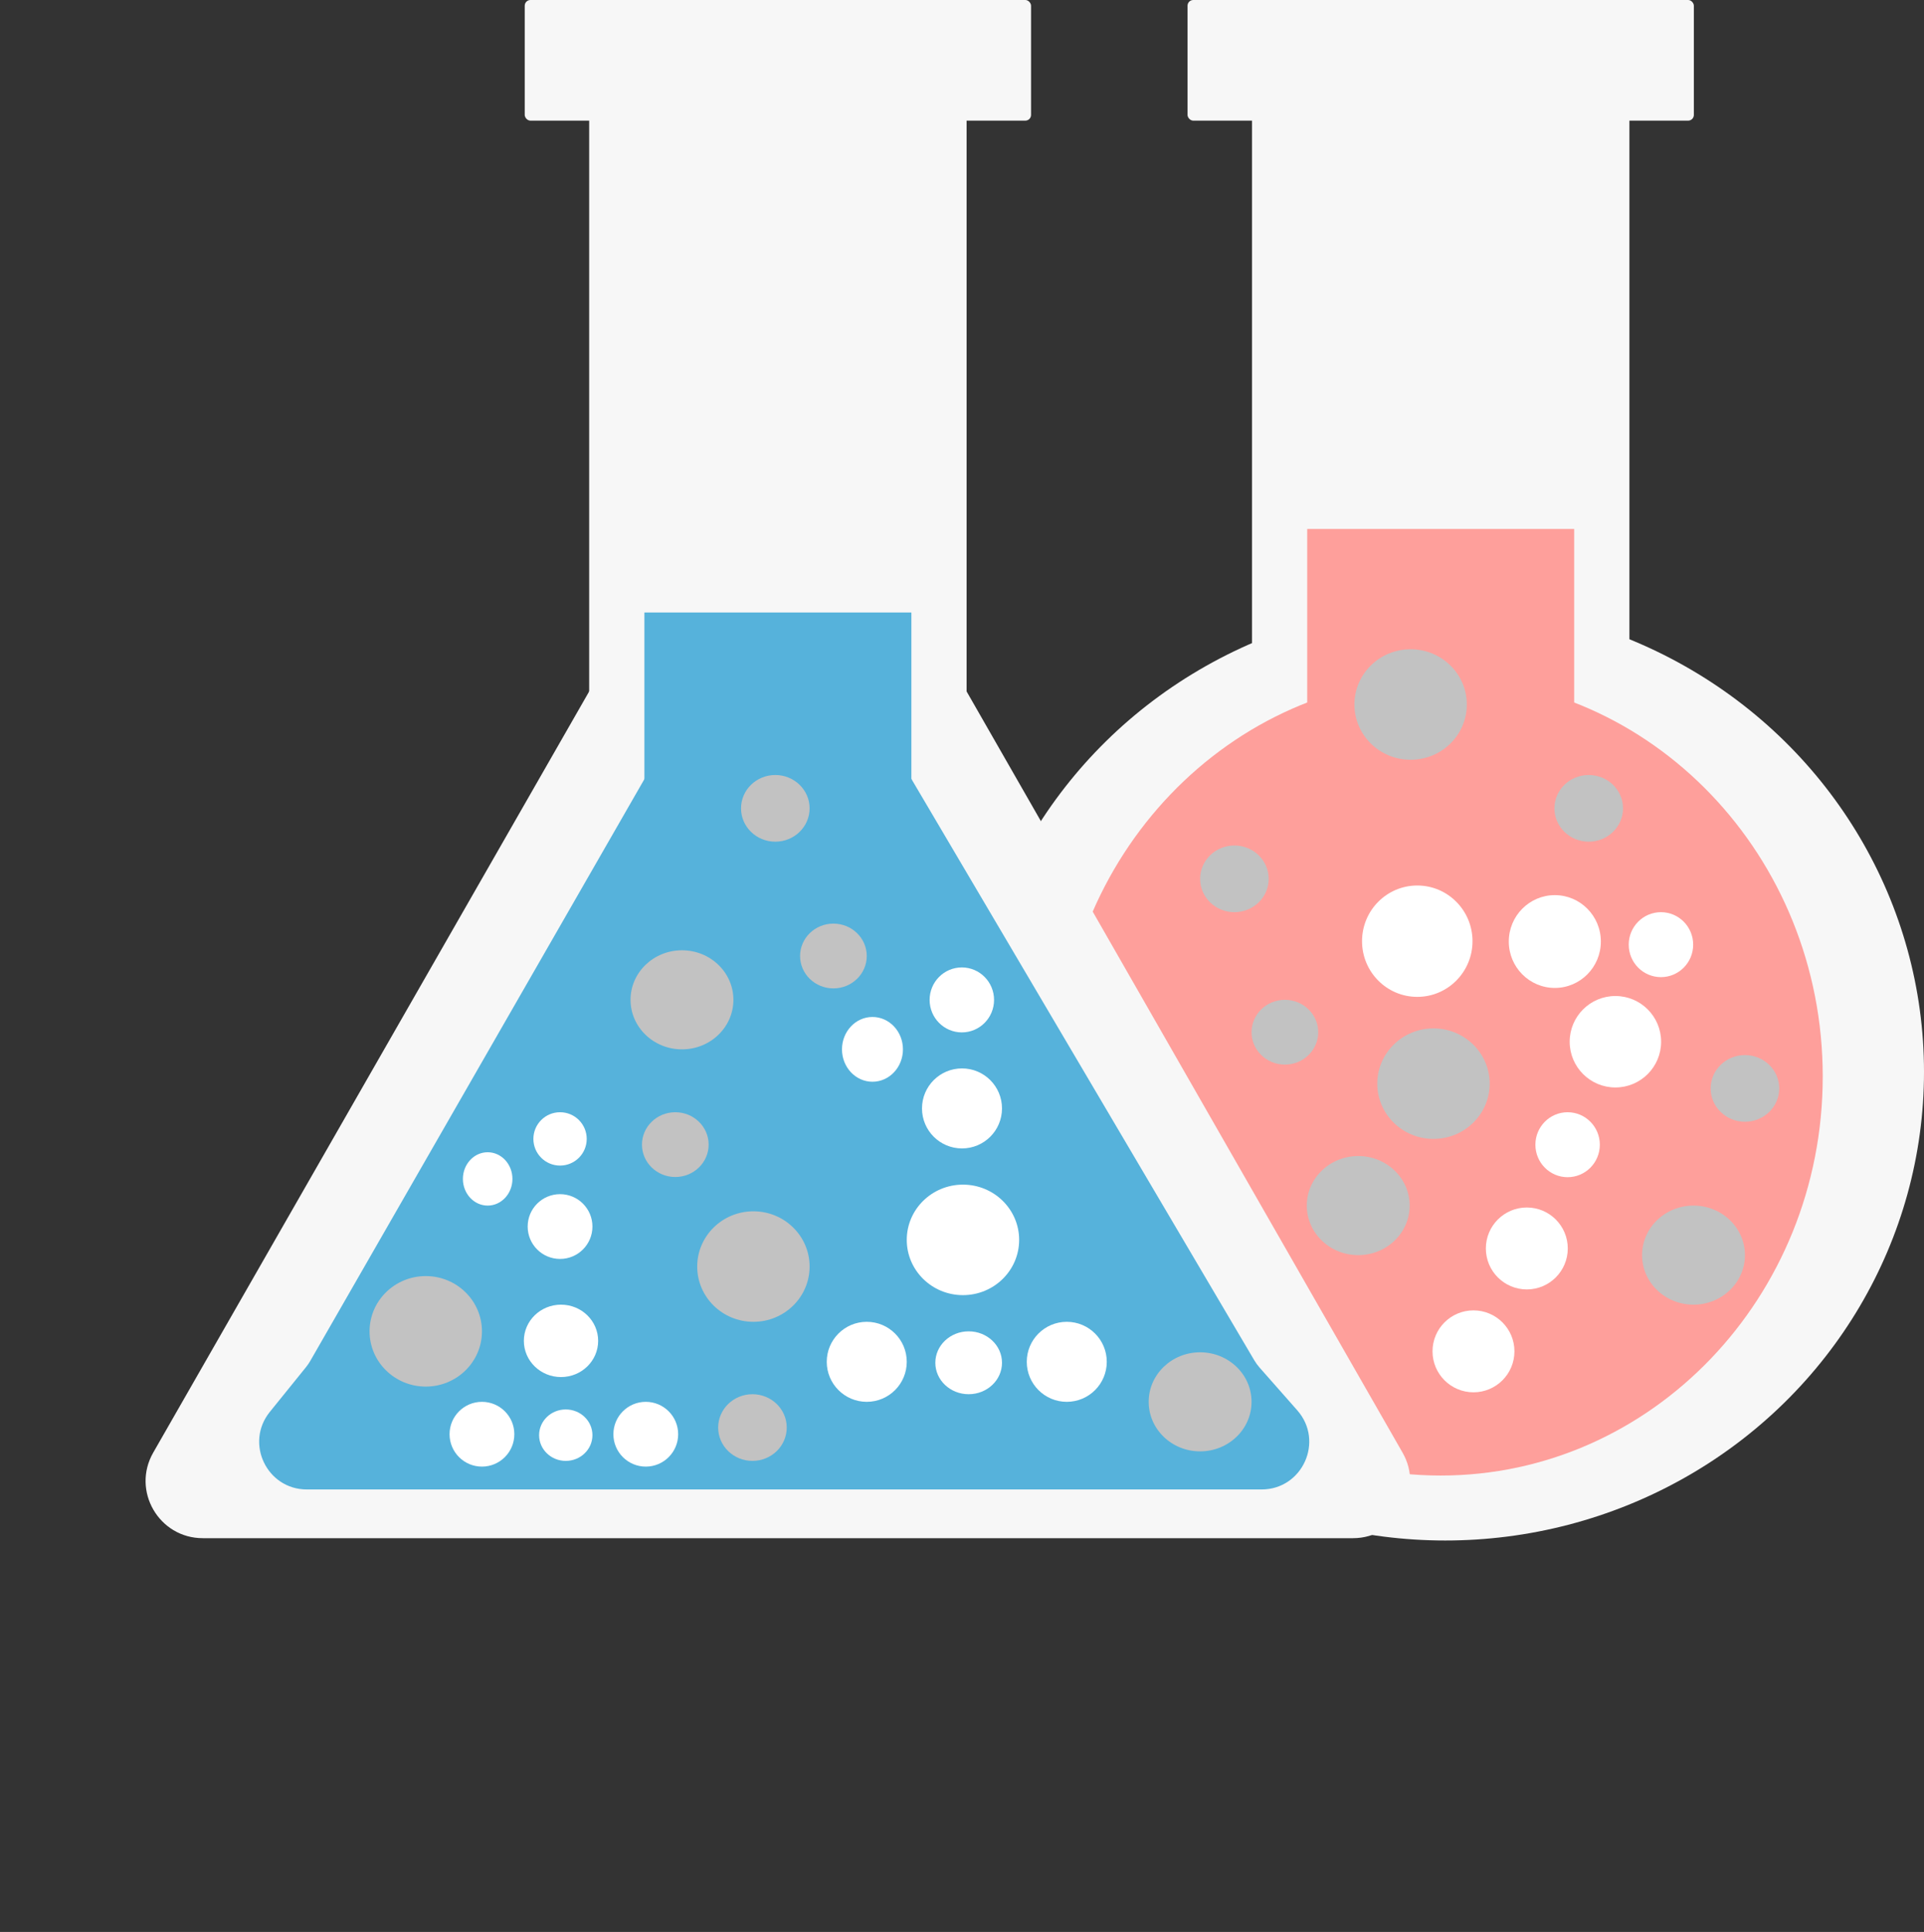 <svg width="1010" height="1014" viewBox="0 0 1010 1014" fill="none" xmlns="http://www.w3.org/2000/svg">
<rect x="0" y="0" width="1010" height="1014" fill="#333333" stroke="none"/>
<ellipse cx="758.709" cy="562.581" rx="251.292" ry="245.977" fill="#F7F7F7"/>
<rect x="657.226" y="48.709" width="198.134" height="375.054" fill="#F7F7F7"/>
<rect x="623.398" width="265.79" height="63.321" rx="3" fill="#F7F7F7"/>
<rect x="686.221" y="277.637" width="140.144" height="97.417" fill="#FE9F9B"/>
<path d="M956.843 565.016C956.843 680.69 867.054 774.462 756.293 774.462C645.532 774.462 555.743 680.69 555.743 565.016C555.743 449.342 645.532 355.57 756.293 355.57C867.054 355.57 956.843 449.342 956.843 565.016Z" fill="#FE9F9B"/>
<ellipse cx="871.914" cy="495.821" rx="16.914" ry="17.048" fill="white"/>
<ellipse cx="822.914" cy="600.821" rx="16.914" ry="17.048" fill="white"/>
<ellipse cx="816.201" cy="494.179" rx="24.163" ry="24.354" fill="white"/>
<ellipse cx="743.995" cy="493.998" rx="28.995" ry="29.225" fill="white"/>
<circle cx="801.5" cy="655.273" r="21.5" fill="white"/>
<circle cx="773.5" cy="709.273" r="21.5" fill="white"/>
<circle cx="848" cy="546.773" r="24" fill="white"/>
<path d="M382.318 235.408C393.842 215.29 422.857 215.29 434.381 235.408L736.265 762.429C747.721 782.428 733.281 807.34 710.233 807.34H106.466C83.417 807.34 68.978 782.428 80.434 762.429L382.318 235.408Z" fill="#F7F7F7"/>
<path d="M366.157 360.391C371.216 351.584 381.099 346.713 391.165 348.066L434.976 353.954C442.574 354.975 449.283 359.425 453.179 366.028L658.432 713.963C659.236 715.326 660.168 716.61 661.215 717.797L681.001 740.233C695.238 756.376 683.776 781.768 662.251 781.768H161.089C140.067 781.768 128.432 757.4 141.648 741.052L160.642 717.556C161.473 716.528 162.22 715.437 162.879 714.291L366.157 360.391Z" fill="#56B2DB"/>
<rect x="309.282" y="29.225" width="198.134" height="375.054" fill="#F7F7F7"/>
<rect x="338.277" y="321.475" width="140.144" height="97.417" fill="#56B2DB"/>
<rect x="275.456" width="265.79" height="63.321" rx="3" fill="#F7F7F7"/>
<ellipse cx="508.5" cy="715.273" rx="17.5" ry="16.5" fill="white"/>
<ellipse cx="505.5" cy="650.773" rx="29.5" ry="29" fill="white"/>
<ellipse cx="395.5" cy="664.773" rx="29.5" ry="29" fill="#C2C2C2"/>
<ellipse cx="740.5" cy="369.773" rx="29.5" ry="29" fill="#C2C2C2"/>
<ellipse cx="752.5" cy="568.773" rx="29.5" ry="29" fill="#C2C2C2"/>
<ellipse cx="223.5" cy="698.773" rx="29.5" ry="29" fill="#C2C2C2"/>
<ellipse cx="354.5" cy="600.773" rx="17.5" ry="17" fill="#C2C2C2"/>
<ellipse cx="437.5" cy="501.773" rx="17.5" ry="17" fill="#C2C2C2"/>
<ellipse cx="674.5" cy="541.773" rx="17.5" ry="17" fill="#C2C2C2"/>
<ellipse cx="358" cy="524.773" rx="27" ry="26" fill="#C2C2C2"/>
<ellipse cx="713" cy="632.773" rx="27" ry="26" fill="#C2C2C2"/>
<ellipse cx="630" cy="735.773" rx="27" ry="26" fill="#C2C2C2"/>
<ellipse cx="889" cy="658.773" rx="27" ry="26" fill="#C2C2C2"/>
<ellipse cx="395" cy="749.273" rx="18" ry="17.5" fill="#C2C2C2"/>
<ellipse cx="916" cy="571.273" rx="18" ry="17.5" fill="#C2C2C2"/>
<ellipse cx="834" cy="424.273" rx="18" ry="17.5" fill="#C2C2C2"/>
<ellipse cx="407" cy="424.273" rx="18" ry="17.5" fill="#C2C2C2"/>
<ellipse cx="648" cy="461.273" rx="18" ry="17.5" fill="#C2C2C2"/>
<circle cx="505" cy="581.773" r="21" fill="white"/>
<circle cx="560" cy="714.773" r="21" fill="white"/>
<circle cx="455" cy="714.773" r="21" fill="white"/>
<ellipse cx="458" cy="550.773" rx="16" ry="17" fill="white"/>
<ellipse cx="504.914" cy="524.821" rx="16.914" ry="17.048" fill="white"/>
<ellipse cx="297" cy="753.273" rx="14" ry="13.5" fill="white"/>
<ellipse cx="294.5" cy="703.773" rx="19.5" ry="19" fill="white"/>
<circle cx="294" cy="643.773" r="17" fill="white"/>
<circle cx="339" cy="752.773" r="17" fill="white"/>
<circle cx="253" cy="752.773" r="17" fill="white"/>
<ellipse cx="256" cy="618.773" rx="13" ry="14" fill="white"/>
<circle cx="294" cy="597.773" r="14" fill="white"/>
</svg>
